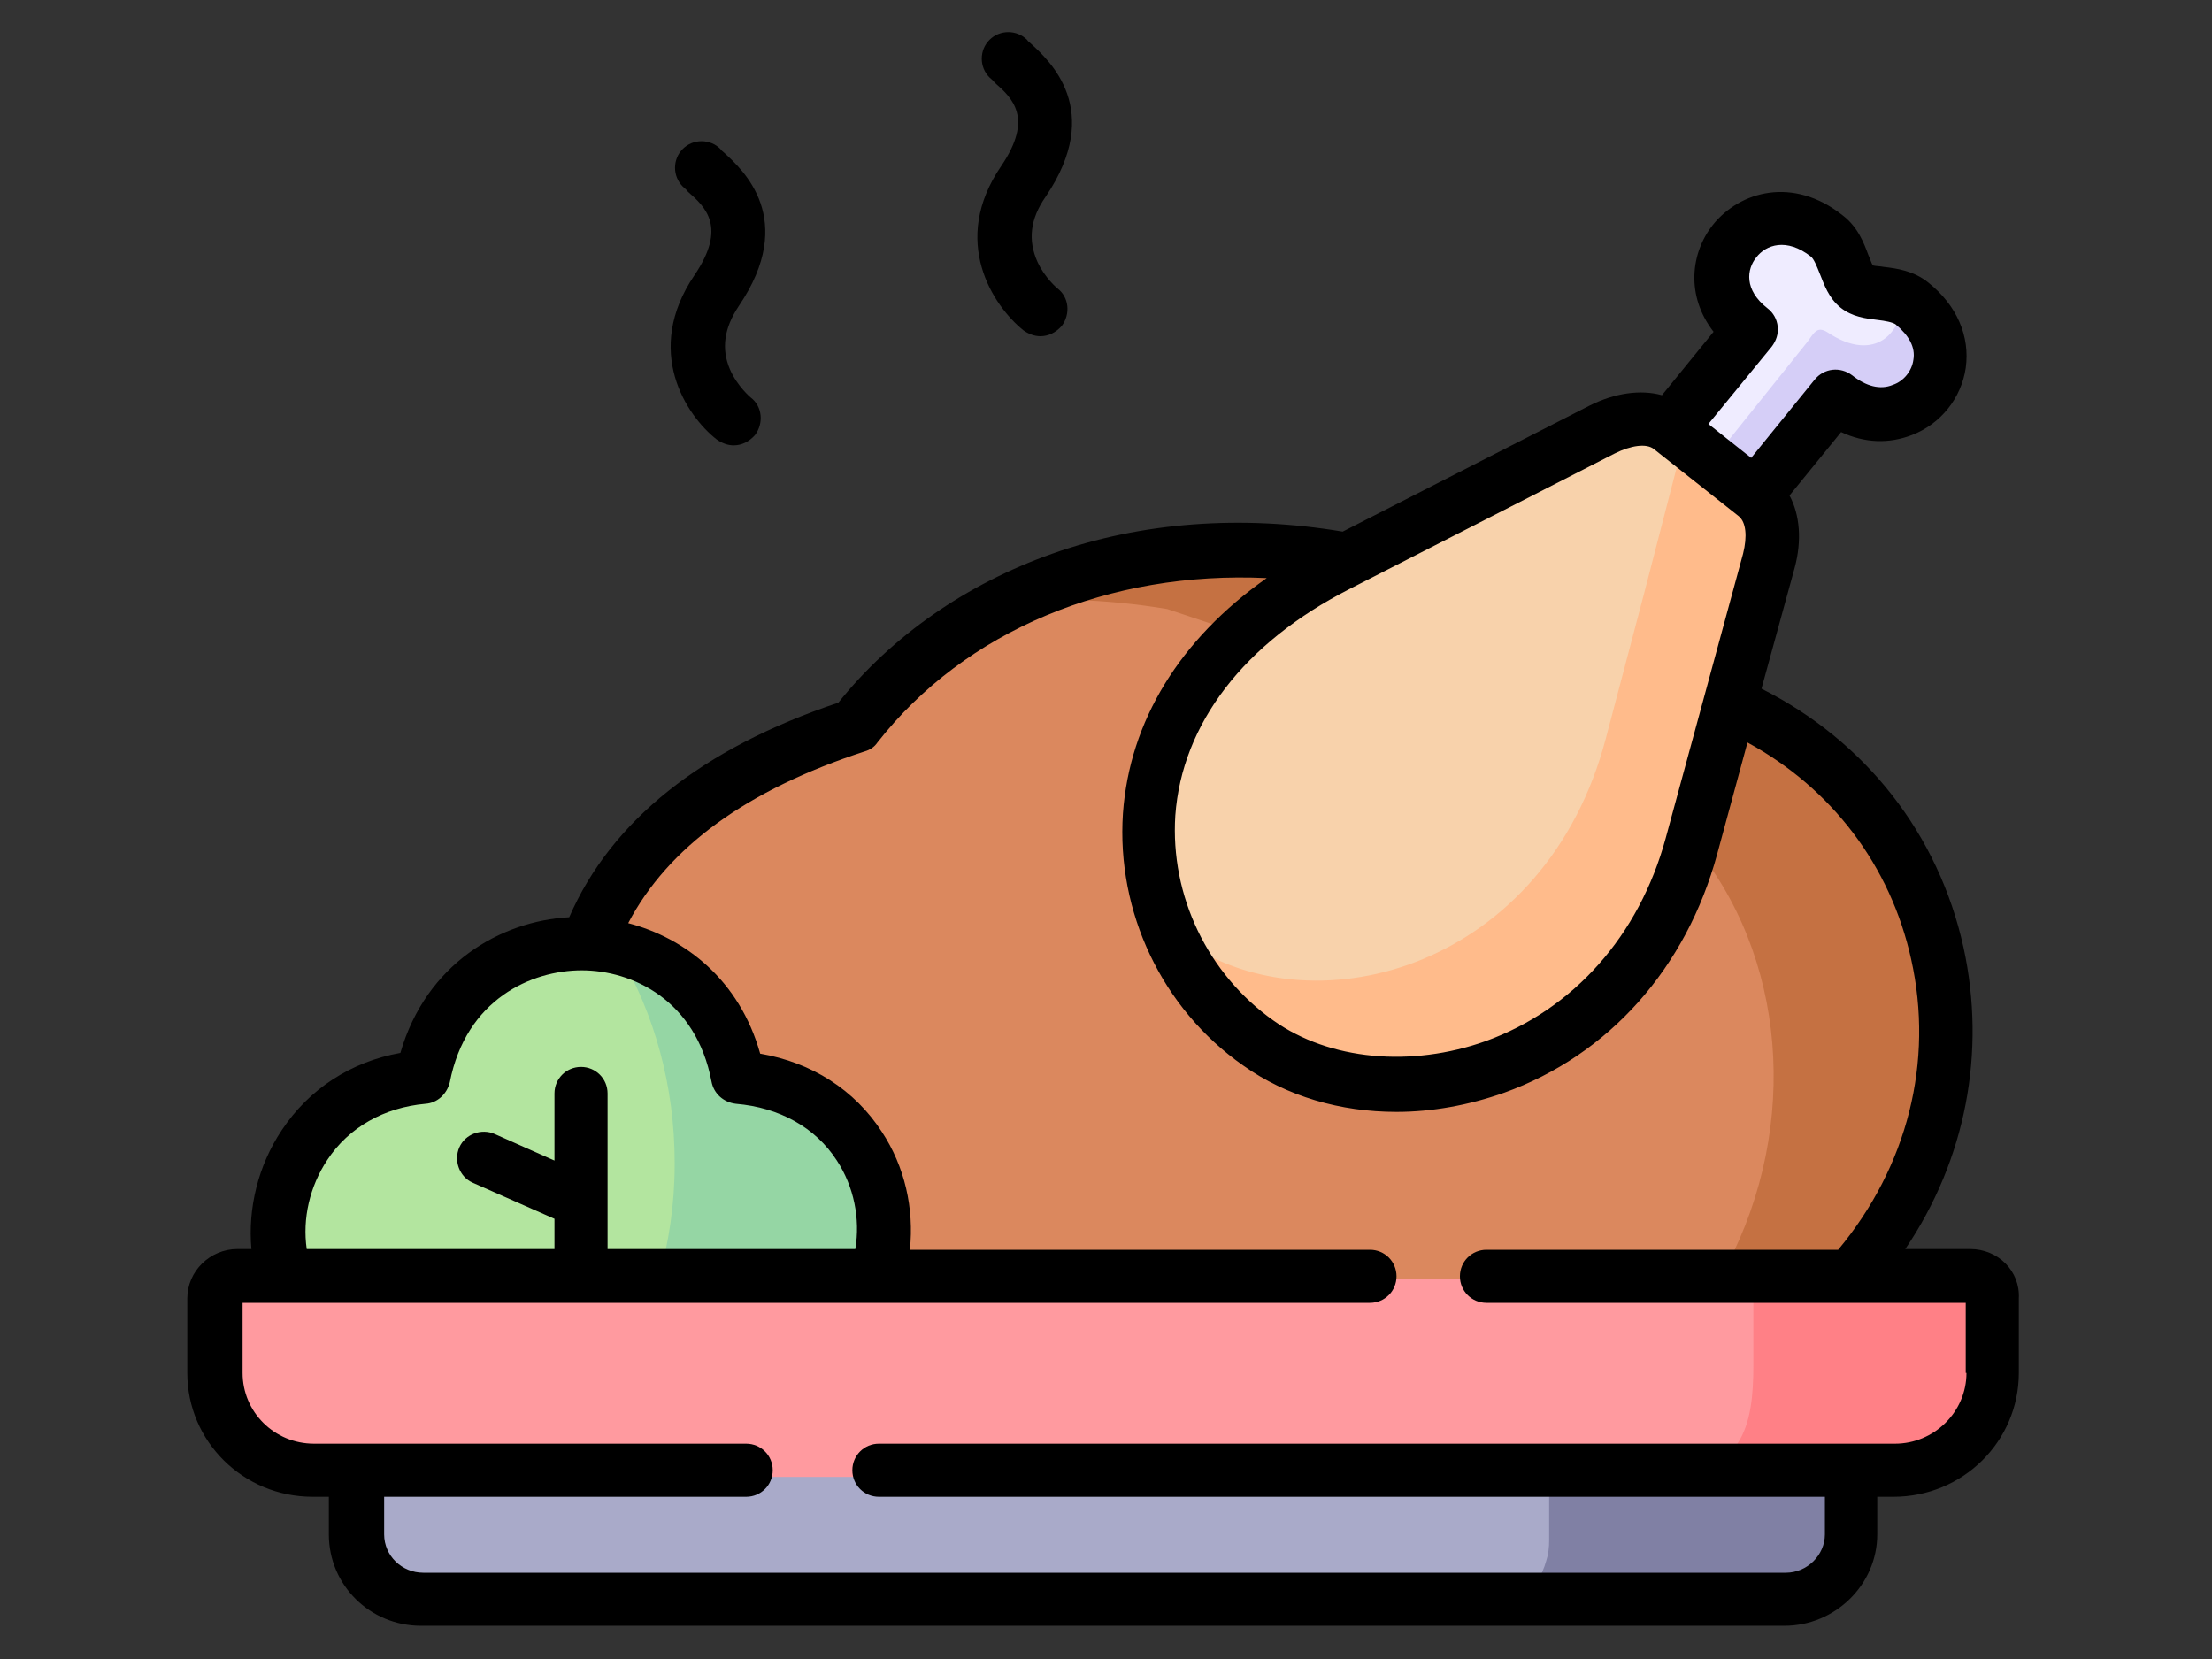 <?xml version="1.0" encoding="utf-8"?>
<!-- Generator: Adobe Illustrator 24.1.2, SVG Export Plug-In . SVG Version: 6.00 Build 0)  -->
<svg version="1.1" id="Capa_1" xmlns="http://www.w3.org/2000/svg" xmlns:xlink="http://www.w3.org/1999/xlink" x="0px" y="0px"
	 viewBox="0 0 300 225" style="enable-background:new 0 0 300 225;" xml:space="preserve">
<rect x="0" y="0" width="300" height="225" fill="#333333" stroke="none"/>
<style type="text/css">
	.st0{fill-rule:evenodd;clip-rule:evenodd;fill:#DB885E;}
	.st1{fill-rule:evenodd;clip-rule:evenodd;fill:#B3E59F;}
	.st2{fill-rule:evenodd;clip-rule:evenodd;fill:#C57142;}
	.st3{fill-rule:evenodd;clip-rule:evenodd;fill:#EFECFF;}
	.st4{fill-rule:evenodd;clip-rule:evenodd;fill:#95D6A4;}
	.st5{fill-rule:evenodd;clip-rule:evenodd;fill:#F8D2AB;}
	.st6{fill-rule:evenodd;clip-rule:evenodd;fill:#FFBB8B;}
	.st7{fill-rule:evenodd;clip-rule:evenodd;fill:#D5CEF7;}
	.st8{fill-rule:evenodd;clip-rule:evenodd;fill:#A9AAC9;}
	.st9{fill-rule:evenodd;clip-rule:evenodd;fill:#8080A4;}
	.st10{fill-rule:evenodd;clip-rule:evenodd;fill:#FF9A9F;}
	.st11{fill-rule:evenodd;clip-rule:evenodd;fill:#FF8086;}
</style>
<desc>Created with Sketch.</desc>
<g id="Page-1">
	<g id="tips-sabropollo" transform="translate(-1338, -5511)">
		<g id="bbq" transform="translate(1338, 5511)">
			<path id="Path" class="st0" d="M134.7,179.6l117.1-8.7c22.8-25.5,14-63.8-16.3-76.8l-53.1-18.6l1.5-0.8
				c-28.1-5.1-52.8,4.6-66.6,22.2c-23.3,7.5-32.4,19.4-36,29.3C77,145.5,74.2,179.3,134.7,179.6z"/>
			<path id="Path_1_" class="st1" d="M58.6,145.7c-15.4,1.4-22.2,16.5-18.7,27.7l38.7,9.9l41.1-9.9c3.9-12-3.3-26.3-18.7-27.7
				c-2.2-11.9-11-18.1-20.1-18.5C71.2,126.7,61.1,132.9,58.6,145.7z"/>
			<path id="Path_2_" class="st2" d="M134.2,81.8c7.6-0.8,15.7-0.6,24.1,0.8l9.3,3.1c3.9-3.7,8.9-7.2,15.1-10.2l1.5-0.7
				C165.3,71.5,147.9,74.5,134.2,81.8z"/>
			<path id="Path_3_" class="st2" d="M230.6,115.7c12.1,15.7,13.4,38.8,2.6,57.8h19c22.3-26.3,13.7-65.8-16-79.3l-5.1,19.7
				C230.9,114.5,230.7,115.1,230.6,115.7L230.6,115.7z"/>
			<path id="Path_4_" class="st3" d="M237.4,45.5l-10.5,13l0.8,10.1l10.3-1.1l10.5-13c9.3,7.5,19.3-5,10-12.4
				c-2.2-1.7-5.6-0.9-7.3-2.2c-1.7-1.4-1.7-4.9-3.9-6.7C238.1,25.6,228.1,38,237.4,45.5L237.4,45.5z"/>
			<path id="Path_5_" class="st4" d="M91.5,157.9c0,5.5-0.8,10.7-2.2,15.6h29.1c3.9-11.5-3.3-25.4-18.6-26.7
				c-0.3-1.8-0.9-3.6-1.5-5.1c-0.2-0.4-0.4-0.9-0.6-1.3c-3-5.8-8-9.4-13.6-10.8c4.6,7.9,7.4,17.6,7.4,28.1
				C91.5,157.8,91.5,157.8,91.5,157.9L91.5,157.9z"/>
			<path id="Path_6_" class="st5" d="M182.9,74.3c-34.3,18.1-30,52.5-10.7,66.5c17.8,13,50.1,4.3,58.4-27.4l5.2-19.8l5.2-19.9
				c1.1-4.1,0.3-7.4-1.8-9.1l-11.4-9.4c-2.1-1.7-5.5-1.8-9.1,0.2l-34.3,18.2L182.9,74.3z"/>
			<path id="Path_7_" class="st6" d="M171.9,140.9c17.6,12.8,49.4,4.3,57.6-27.2l5.2-19.7l5.2-19.7c1.1-4.1,0.3-7.3-1.8-9l-9.5-7.8
				c0,1-0.2,2-0.5,3.2L223,80.4l-5.2,19.7c-8.1,30.9-39,39.7-56.8,27.8C163.6,133,167.3,137.6,171.9,140.9z"/>
			<path id="Path_8_" class="st7" d="M233,61.5l5.6,4.6l10.3-13.5c9.1,7.8,18.9-5.1,9.8-12.9c-0.2-0.2-0.4-0.3-0.6-0.4
				c0.3,6-3.9,10-10.2,5.8c-1.4-0.9-1.8-0.1-2.8,1.3L233,61.5z"/>
			<path id="Path_9_" class="st8" d="M148.2,186.9l101.9,13.6v9.1c0,5-4,9.1-9,9.1H55.3c-4.9,0-9-4.1-9-9.1v-9.1L148.2,186.9z"/>
			<path id="Path_10_" class="st9" d="M210.1,199.1v9.8c0,1-0.1,1.9-0.4,2.8c-1.1,4-4.5,7-8.4,7h38.8c4.8,0,8.8-4.4,8.8-9.8v-9.8
				h-11h-15L210.1,199.1L210.1,199.1z"/>
			<path id="Path_11_" class="st10" d="M272,176.6v10.3c0,7.4-6.1,13.4-13.5,13.4h-5.9h-11.2H104H48.6h-5.9c-7.4,0-13.5-6-13.5-13.4
				v-10.3c0-1.7,1.4-3.1,3.2-3.1H78h1.7h53.6h123.2h12.4C270.6,173.5,272,174.9,272,176.6z"/>
			<path id="Path_12_" class="st11" d="M224.5,200.3h15.1h11h5.8c7.3,0,13.2-6,13.2-13.4v-10.3c0-1.7-1.4-3.1-3.1-3.1h-12.2h-16.5
				v11.6C237.8,193.3,236.5,200.3,224.5,200.3L224.5,200.3z"/>
			<g id="Group">
				<path id="Path_13_" d="M138.8,44.8c0.7,0.5,1.5,0.8,2.3,0.8c1.1,0,2.1-0.5,2.9-1.4c1.2-1.6,1-3.9-0.6-5.1c0,0-1.7-1.4-2.7-3.6
					c-1.3-2.9-1-5.8,1.1-8.8c8-11.8,0.5-18.5-2-20.8c-0.2-0.2-0.4-0.3-0.5-0.5c-1.4-1.4-3.7-1.4-5.1,0c-1.4,1.4-1.4,3.7,0,5.1
					c0.2,0.2,0.5,0.4,0.7,0.7c2.4,2.1,5.3,4.8,0.9,11.3C128.8,32.7,134.7,41.5,138.8,44.8z"/>
				<path id="Path_14_" d="M97.2,59.6c0.7,0.5,1.5,0.8,2.3,0.8c1.1,0,2.1-0.5,2.9-1.4c1.2-1.6,1-3.9-0.6-5.1c0,0-1.8-1.5-2.8-3.8
					c-1.2-2.8-0.8-5.6,1.2-8.6c8-11.8,0.5-18.5-2-20.8c-0.2-0.2-0.4-0.3-0.5-0.5c-1.4-1.4-3.7-1.4-5.1,0c-1.4,1.4-1.4,3.7,0,5.1
					c0.2,0.2,0.5,0.4,0.7,0.7c2.4,2.1,5.3,4.8,0.9,11.3C87.2,47.6,93.1,56.4,97.2,59.6z"/>
				<path id="Shape" d="M267.2,169.4h-8.8c8.2-12.1,11-26.7,7.9-40.9c-3.4-15.4-13.3-28-27.4-35.1l4.5-16.4c1-3.7,0.7-7.2-0.7-9.8
					l7-8.6c3.2,1.5,6.5,1.6,9.6,0.4c3.9-1.5,6.7-5,7.3-9.1c0.6-4.3-1.2-8.5-5.1-11.6c-2-1.6-4.3-1.9-6-2.1c-0.5-0.1-1.1-0.1-1.5-0.2
					c-0.2-0.3-0.4-1-0.6-1.4c-0.6-1.6-1.4-3.8-3.5-5.4c-6.7-5.3-13.9-3.3-17.6,1.3c-3,3.8-3.7,9.6,0.1,14.5l-7,8.6
					c-2.9-0.8-6.4-0.3-9.8,1.4l-33.5,17.1c-13.7-2.3-27.3-1.3-39.4,3c-11.6,4.1-21.7,11.1-29,20.2c-18.5,6.2-30.8,16-36.5,29.1
					c-9.3,0.5-19.4,6.3-22.9,18.4c-6.7,1.2-12.4,4.9-16.1,10.5c-3.2,4.8-4.6,10.6-4.1,16.1h-1.9c-3.7,0-6.8,3-6.8,6.7v10.1
					c0,9.3,7.6,16.8,17,16.8h2.2v5.1c0,6.9,5.6,12.4,12.5,12.4h184.9c6.9,0,12.6-5.6,12.6-12.4V203h2.2c9.4,0,17-7.5,17-16.8v-10.1
					C274,172.4,271,169.4,267.2,169.4L267.2,169.4z M240.3,47c0.6-0.8,0.9-1.7,0.8-2.7c-0.1-1-0.6-1.9-1.4-2.5
					c-3.2-2.5-2.8-5.3-1.5-6.9c1.3-1.7,4.1-2.7,7.4-0.1c0.4,0.3,0.8,1.3,1.2,2.3c0.6,1.5,1.2,3.3,2.8,4.6c1.6,1.3,3.5,1.5,5.1,1.7
					c0.9,0.1,2,0.3,2.4,0.6c1.8,1.5,2.7,3.1,2.4,4.8c-0.2,1.5-1.3,2.9-2.8,3.4c-1.7,0.7-3.6,0.2-5.5-1.3c-1.6-1.2-3.8-1-5.1,0.6
					l-8.6,10.6l-5.8-4.6L240.3,47z M183,79.9l36-18.4c2.2-1.1,4.3-1.4,5.3-0.6l11.5,9.1c0,0,0,0,0,0l0,0c1,0.8,1.2,2.7,0.6,5.1
					l-10.5,38.6c-3.6,13.2-12.5,23.2-24.4,27.5c-10.1,3.6-21.2,2.6-28.8-2.8c-8.9-6.3-14-16.9-13.3-27.8
					C160.3,98.2,168.7,87.2,183,79.9L183,79.9z M44.4,157.3c2.9-4.4,7.7-7.1,13.3-7.6c1.6-0.1,2.9-1.3,3.3-2.9
					c2.2-11.3,11.1-15.2,17.9-15.2c6.8,0,15.5,4,17.6,15.1c0.3,1.6,1.6,2.8,3.3,3c5.9,0.5,10.8,3.2,13.7,7.7c2.3,3.5,3.2,7.9,2.5,12
					H82.4V163c0,0,0,0,0,0v-14.7c0-2-1.6-3.6-3.6-3.6c-2,0-3.6,1.6-3.6,3.6v9.1l-8.1-3.6c-1.8-0.8-4,0-4.8,1.8c-0.8,1.8,0,4,1.8,4.8
					l11.1,4.9v4.1H41.6C41,165.3,42,160.9,44.4,157.3L44.4,157.3z M266.7,186.2c0,5.3-4.4,9.6-9.7,9.6H119.2c-2,0-3.6,1.6-3.6,3.6
					c0,2,1.6,3.6,3.6,3.6h128.3v5.1c0,2.8-2.4,5.2-5.3,5.2H57.4c-2.9,0-5.3-2.3-5.3-5.2V203h49.1c2,0,3.6-1.6,3.6-3.6
					c0-2-1.6-3.6-3.6-3.6H42.6c-5.4,0-9.7-4.3-9.7-9.6v-9.5h5.8h0.1h147c2,0,3.6-1.6,3.6-3.6c0-2-1.6-3.6-3.6-3.6h-62.4
					c0.6-5.6-0.7-11.3-3.8-16c-3.7-5.7-9.5-9.4-16.5-10.6c-2.8-10-10.2-15.7-17.9-17.7c5.4-10.3,16.1-18.1,32.1-23.3
					c0.7-0.2,1.3-0.6,1.7-1.2c11.9-15.2,31.5-23.3,52.8-22.3c-11.8,8.3-18.6,19.4-19.5,31.9c-0.9,13.4,5.3,26.5,16.3,34.2
					c5.9,4.2,13.2,6.3,20.8,6.3c4.8,0,9.8-0.9,14.6-2.6c14.2-5.1,24.7-16.9,28.9-32.4l4.1-15.1c11.4,6.2,19.4,16.7,22.2,29.4
					c3.1,13.9-0.5,28.1-9.9,39.4h-47.7c-2,0-3.6,1.6-3.6,3.6s1.6,3.6,3.6,3.6h65V186.2z"/>
			</g>
		</g>
	</g>
</g>
</svg>
